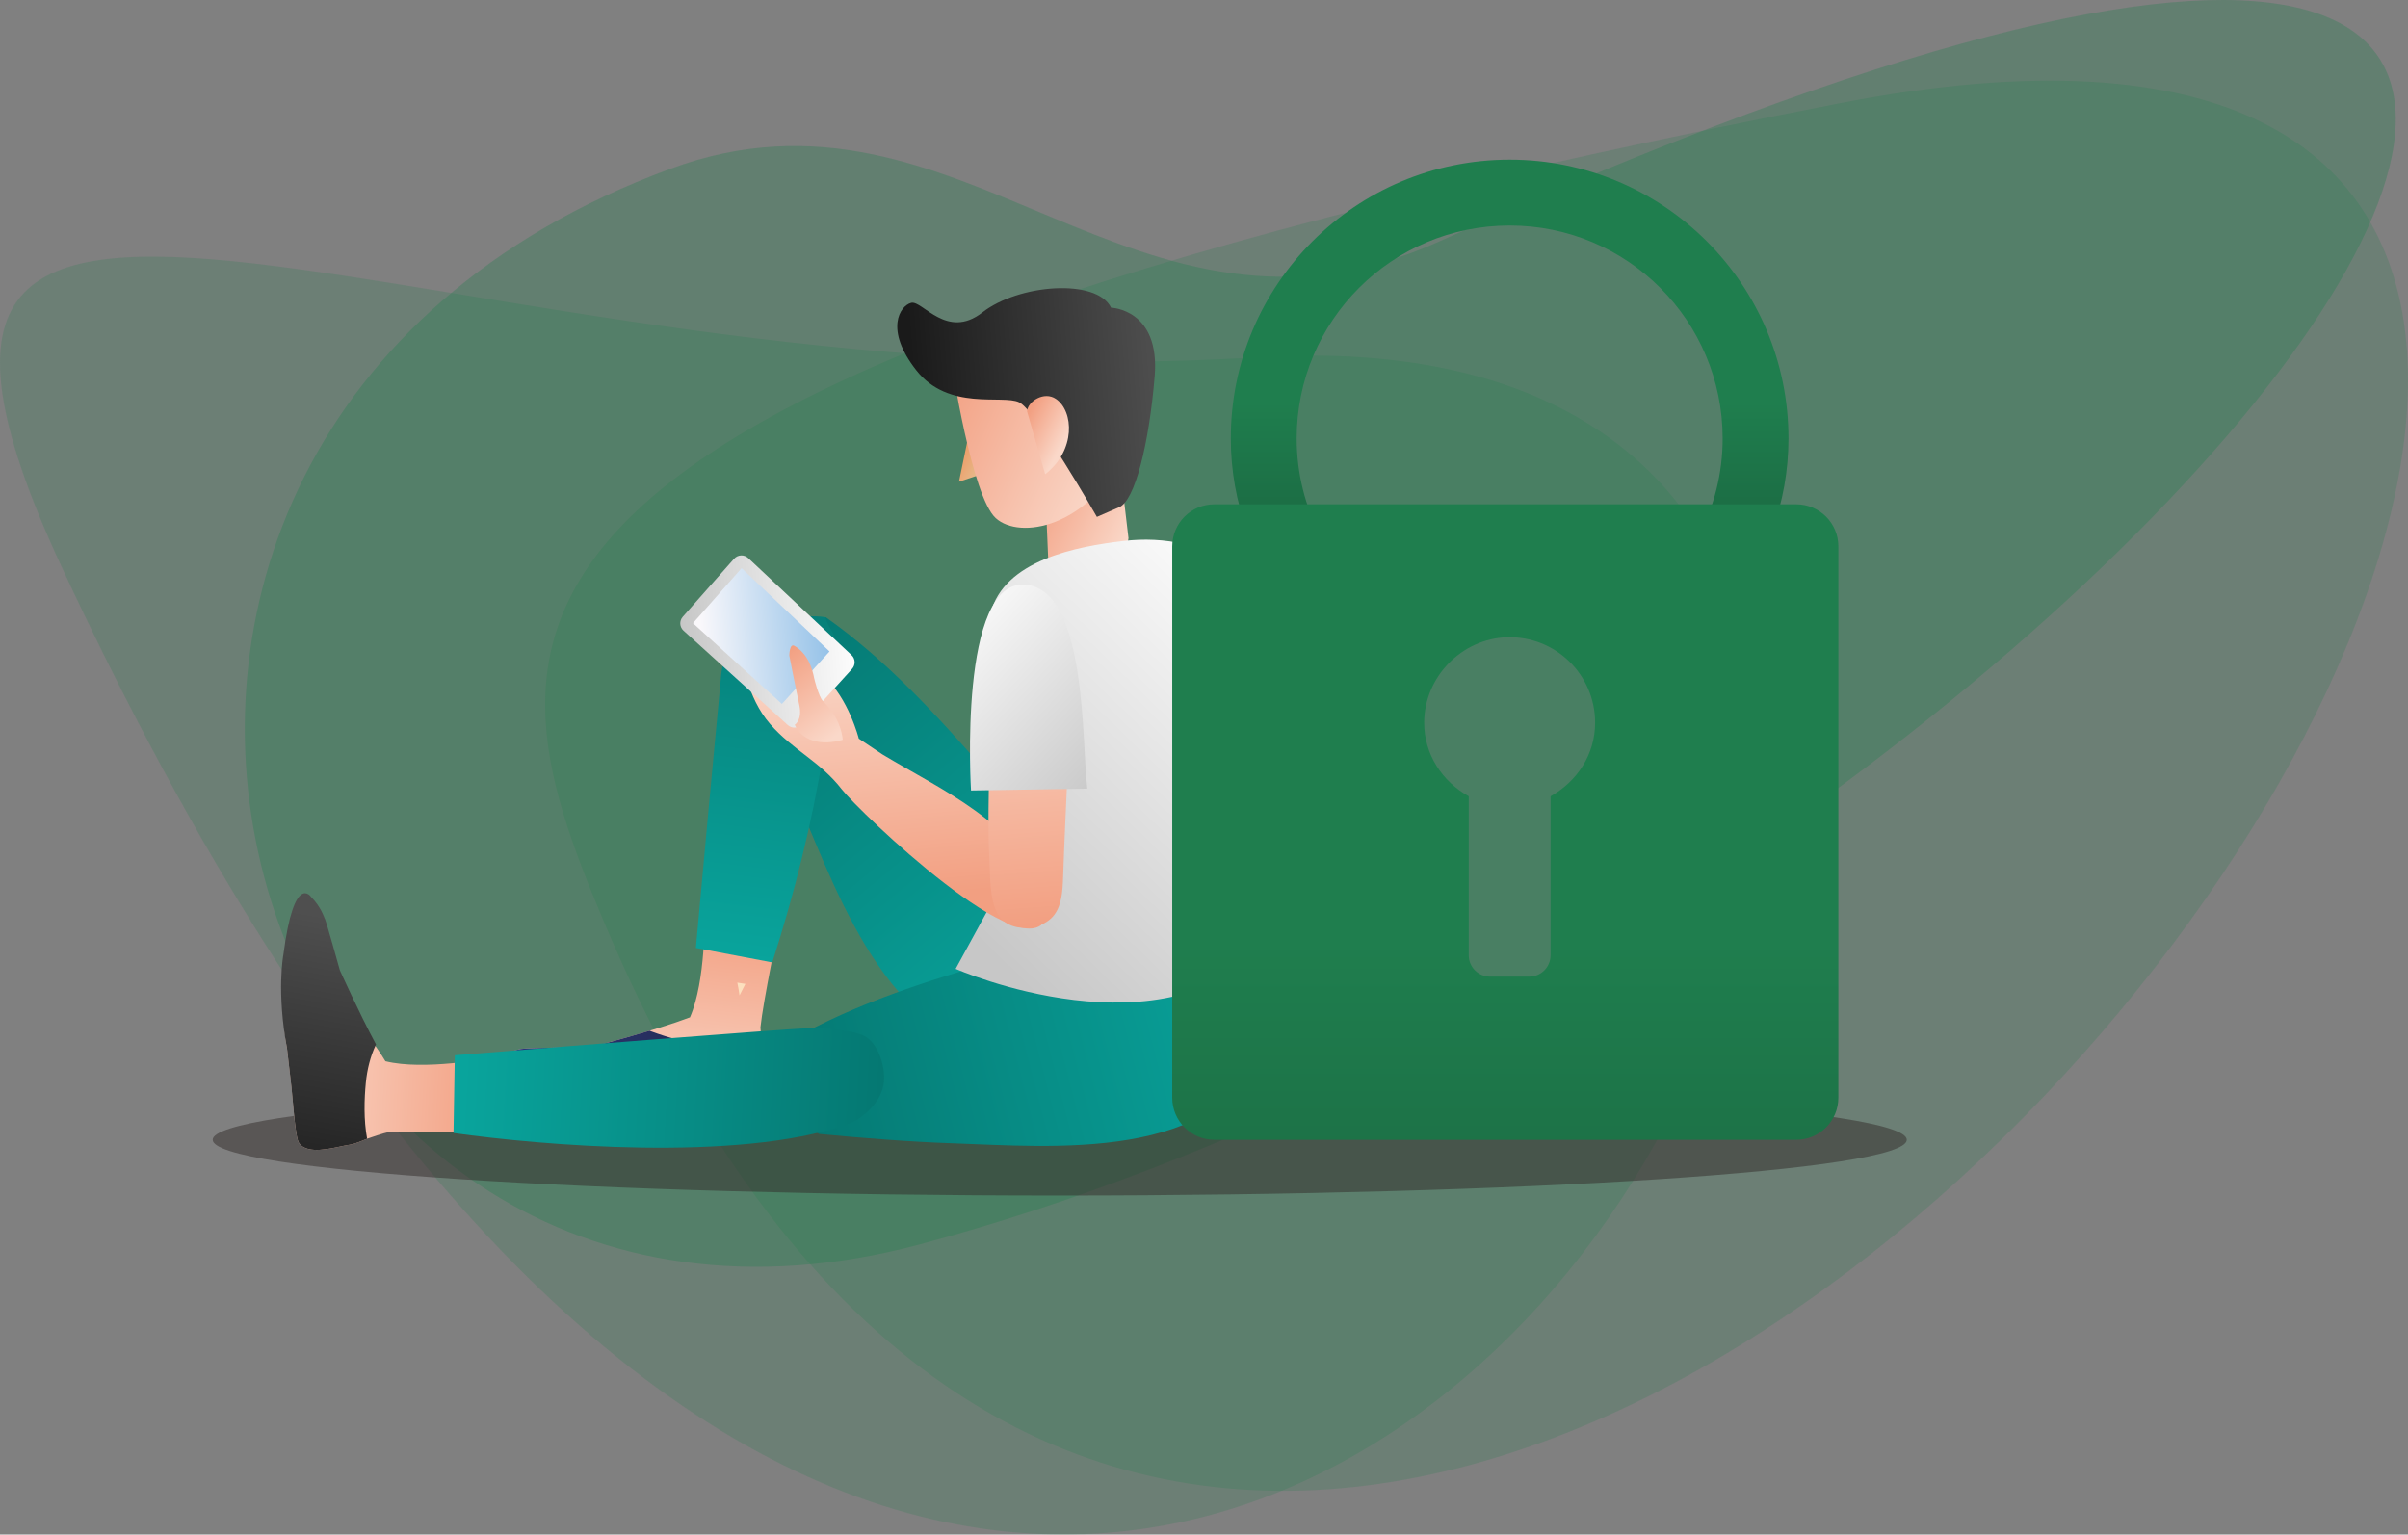 <?xml version="1.0" encoding="UTF-8"?>
<!DOCTYPE svg PUBLIC "-//W3C//DTD SVG 1.1//EN" "http://www.w3.org/Graphics/SVG/1.1/DTD/svg11.dtd">
<!-- Creator: CorelDRAW 2019 (64-Bit) -->
<svg xmlns="http://www.w3.org/2000/svg" xml:space="preserve" width="78.547mm" height="50.066mm" version="1.1" style="shape-rendering:geometricPrecision; text-rendering:geometricPrecision; image-rendering:optimizeQuality; fill-rule:evenodd; clip-rule:evenodd"
viewBox="0 0 26375.03 16811.54"
 xmlns:xlink="http://www.w3.org/1999/xlink">
 <rect x="0" y="0" width="26375.03" height="16811.54" fill="#808080" stroke="none"/>
 <defs>
  <style type="text/css">
   <![CDATA[
    .fil6 {fill:#FCE0BE;fill-rule:nonzero}
    .fil1 {fill:#1F7E4E;fill-opacity:0.2}
    .fil0 {fill:#1F7E4E;fill-opacity:0.302}
    .fil2 {fill:#332C2B;fill-rule:nonzero;fill-opacity:0.502}
    .fil24 {fill:url(#id0)}
    .fil25 {fill:url(#id1)}
    .fil15 {fill:url(#id2)}
    .fil14 {fill:url(#id3)}
    .fil23 {fill:url(#id4)}
    .fil17 {fill:url(#id5)}
    .fil9 {fill:url(#id6)}
    .fil5 {fill:url(#id7)}
    .fil10 {fill:url(#id8)}
    .fil16 {fill:url(#id9)}
    .fil19 {fill:url(#id10)}
    .fil20 {fill:url(#id11)}
    .fil21 {fill:url(#id12)}
    .fil12 {fill:url(#id13)}
    .fil3 {fill:url(#id14)}
    .fil4 {fill:url(#id15)}
    .fil8 {fill:url(#id16)}
    .fil22 {fill:url(#id17)}
    .fil13 {fill:url(#id18)}
    .fil11 {fill:url(#id19)}
    .fil7 {fill:url(#id20)}
    .fil18 {fill:url(#id21)}
   ]]>
  </style>
  <linearGradient id="id0" gradientUnits="userSpaceOnUse" x1="16535.29" y1="4408.64" x2="16535.29" y2="6474.56">
   <stop offset="0" style="stop-opacity:1; stop-color:#1F7E4E"/>
   <stop offset="1" style="stop-opacity:1; stop-color:#19613D"/>
  </linearGradient>
  <linearGradient id="id1" gradientUnits="userSpaceOnUse" xlink:href="#id0" x1="16487.6" y1="10322.1" x2="16487.6" y2="15878.25">
  </linearGradient>
  <linearGradient id="id2" gradientUnits="userSpaceOnUse" x1="9681.08" y1="7104.03" x2="9921.04" y2="9824.03">
   <stop offset="0" style="stop-opacity:1; stop-color:#FAD8C9"/>
   <stop offset="1" style="stop-opacity:1; stop-color:#F29F81"/>
  </linearGradient>
  <linearGradient id="id3" gradientUnits="userSpaceOnUse" x1="10499.23" y1="10105.15" x2="13931.67" y2="6573.05">
   <stop offset="0" style="stop-opacity:1; stop-color:#C7C7C7"/>
   <stop offset="1" style="stop-opacity:1; stop-color:#FCFCFC"/>
  </linearGradient>
  <linearGradient id="id4" gradientUnits="userSpaceOnUse" x1="4970.37" y1="11689.19" x2="9656.87" y2="11948.85">
   <stop offset="0" style="stop-opacity:1; stop-color:#09A59D"/>
   <stop offset="1" style="stop-opacity:1; stop-color:#057872"/>
  </linearGradient>
  <linearGradient id="id5" gradientUnits="userSpaceOnUse" x1="7605.15" y1="7024.38" x2="9069.11" y2="6913.67">
   <stop offset="0" style="stop-opacity:1; stop-color:#FAF8FB"/>
   <stop offset="0.051" style="stop-opacity:1; stop-color:#FAF8FB"/>
   <stop offset="1" style="stop-opacity:1; stop-color:#95C2E8"/>
  </linearGradient>
  <linearGradient id="id6" gradientUnits="userSpaceOnUse" x1="10808.42" y1="5116.37" x2="10499.26" y2="4967.79">
   <stop offset="0" style="stop-opacity:1; stop-color:#E5C094"/>
   <stop offset="1" style="stop-opacity:1; stop-color:#EE9962"/>
  </linearGradient>
  <linearGradient id="id7" gradientUnits="userSpaceOnUse" xlink:href="#id2" x1="6926.56" y1="12154.35" x2="7192.14" y2="9954.92">
  </linearGradient>
  <linearGradient id="id8" gradientUnits="userSpaceOnUse" xlink:href="#id2" x1="12466.6" y1="5684.76" x2="11421.26" y2="5192.13">
  </linearGradient>
  <linearGradient id="id9" gradientUnits="userSpaceOnUse" xlink:href="#id3" x1="7482.93" y1="7098.45" x2="9327.37" y2="6959.07">
  </linearGradient>
  <linearGradient id="id10" gradientUnits="userSpaceOnUse" xlink:href="#id2" x1="11147.8" y1="7033.71" x2="11376.7" y2="10129.29">
  </linearGradient>
  <linearGradient id="id11" gradientUnits="userSpaceOnUse" xlink:href="#id3" x1="12178.16" y1="8599.22" x2="10284.02" y2="6827.41">
  </linearGradient>
  <linearGradient id="id12" gradientUnits="userSpaceOnUse" xlink:href="#id2" x1="3177.71" y1="11403.84" x2="5425.7" y2="11528.55">
  </linearGradient>
  <linearGradient id="id13" gradientUnits="userSpaceOnUse" x1="12625.96" y1="4398.43" x2="10028.49" y2="4599.83">
   <stop offset="0" style="stop-opacity:1; stop-color:#4D4D4D"/>
   <stop offset="1" style="stop-opacity:1; stop-color:#1A1A1A"/>
  </linearGradient>
  <linearGradient id="id14" gradientUnits="userSpaceOnUse" x1="11588.52" y1="11253.47" x2="8229.82" y2="7218.26">
   <stop offset="0" style="stop-opacity:1; stop-color:#09A49C"/>
   <stop offset="1" style="stop-opacity:1; stop-color:#057973"/>
  </linearGradient>
  <linearGradient id="id15" gradientUnits="userSpaceOnUse" x1="13947.58" y1="10885.78" x2="8929.46" y2="12166.57">
   <stop offset="0" style="stop-opacity:1; stop-color:#09A49C"/>
   <stop offset="1" style="stop-opacity:1; stop-color:#057A74"/>
  </linearGradient>
  <linearGradient id="id16" gradientUnits="userSpaceOnUse" xlink:href="#id14" x1="8128.68" y1="10503.09" x2="8690.62" y2="5970.75">
  </linearGradient>
  <linearGradient id="id17" gradientUnits="userSpaceOnUse" x1="3844.65" y1="10082.52" x2="3406.75" y2="12550.95">
   <stop offset="0" style="stop-opacity:1; stop-color:#4F4F4F"/>
   <stop offset="1" style="stop-opacity:1; stop-color:#262626"/>
  </linearGradient>
  <linearGradient id="id18" gradientUnits="userSpaceOnUse" xlink:href="#id2" x1="11624.68" y1="4889.28" x2="11192.06" y2="4661.38">
  </linearGradient>
  <linearGradient id="id19" gradientUnits="userSpaceOnUse" xlink:href="#id2" x1="12285.34" y1="4947" x2="10356.92" y2="4073.42">
  </linearGradient>
  <linearGradient id="id20" gradientUnits="userSpaceOnUse" x1="5556.29" y1="11489.6" x2="8383.2" y2="11847.41">
   <stop offset="0" style="stop-opacity:1; stop-color:#2C357E"/>
   <stop offset="1" style="stop-opacity:1; stop-color:#222A44"/>
  </linearGradient>
  <linearGradient id="id21" gradientUnits="userSpaceOnUse" xlink:href="#id2" x1="9162.13" y1="8059.2" x2="8505.73" y2="7200.4">
  </linearGradient>
 </defs>
 <g id="Layer_x0020_1">
  <g id="_2108471453056">
   <path class="fil0" d="M10078.19 13632.31c-7490.78,2007.13 -10756.57,-8815.97 -2738.94,-11781.93 3208.4,-1186.87 5065.1,2308.83 8428.37,793.46 19855.17,-8945.88 7762.03,7384.17 -5689.43,10988.47z"/>
   <path class="fil1" d="M20153.72 1130.42c-15488.64,3011.1 -14921.13,5696.41 -13534.13,8979.9 8085.13,19139.98 30569.8,-12291.75 13534.13,-8979.9z"/>
   <path class="fil1" d="M13745.34 3914.83c-8848.2,553.85 -16023.92,-4059.59 -13070.54,2294.53 11861.34,25519.61 26922.06,-3161.59 13070.54,-2294.53z"/>
   <path class="fil2" d="M20885.23 12486.88c0,337.4 -4153.88,610.83 -9277.84,610.83 -5123.96,0 -9277.84,-273.43 -9277.84,-610.83 0,-337.36 4153.88,-610.9 9277.84,-610.9 5123.96,0 9277.84,273.53 9277.84,610.9z"/>
   <path class="fil3" d="M9045.61 6762.73c664.76,469.26 1225.55,1083.48 1757.81,1694.28 264.36,303.45 1058.43,1559.76 1300.47,1881.91 458.28,609.96 243.81,600.25 -575.71,1037.81 -103.66,55.34 -217.09,89.59 -333.97,101.51 -1375.92,139.96 -2011.33,-1663.18 -2424.78,-2632.77 -179.44,-421.01 -373.6,-941.38 -526.31,-1372.93 119.1,-769.29 802.5,-709.82 802.5,-709.82z"/>
   <path class="fil4" d="M8665.63 11395.44c706.19,-404.42 1499.72,-653.37 2278.28,-877.85 386.62,-111.51 1860.69,-300.66 2254.94,-384.07 746.49,-157.85 647.09,32.54 697.63,960.11 6.28,117.26 -10.41,234.65 -49.06,345.66 -454.25,1306.21 -2357.02,1120.69 -3410.45,1086 -457.44,-15.11 -1011.09,-58.86 -1466.71,-102.68 -646.99,-432.76 -304.63,-1027.17 -304.63,-1027.17z"/>
   <path class="fil5" d="M8391.93 11689.72c0.91,-67.9 -18.54,-138.68 -32.91,-206.81 -4.16,-19.34 -32.03,-206.68 -29.92,-227.09 31.06,-296.43 200.63,-1102.92 200.63,-1102.92l-812.7 -127.97c0,0 14.67,721.71 -159.53,1119.65l0.97 0.24c-388.81,147.91 -1069.75,322.59 -1069.75,322.59 0,0 -743.53,13.5 -784.06,24.58 -40.46,10.95 -138.78,23.2 -260.97,107.18 0,0 -111.88,175.52 775.13,449.45 0,0 379.84,143.25 1023.31,135.19 137.94,7.72 275.98,15.51 413.92,23.27 141.77,7.89 563.95,55.04 624.63,22.5 23.4,-12.69 40.13,-26.53 52.05,-41.87 92.17,-117.46 56.82,-356.6 59.2,-497.97z"/>
   <path class="fil6" d="M8075.72 10764.97c9.97,46.51 17.76,93.35 24.04,140.49 22.13,-41.74 43.62,-83.98 64.5,-126.46l-88.55 -14.04z"/>
   <path class="fil7" d="M8359.03 11482.91c-2.45,-11.15 -12.79,-78.64 -20.65,-137.37 -33.51,12.32 -66.62,23.84 -98.79,34.55 -372.15,124.14 -744.98,52.18 -1104.4,-79.98l-19.27 -8.23c-319.7,96.54 -627.18,175.41 -627.18,175.41 0,0 -743.53,13.6 -784.06,24.68 -40.46,10.95 -138.78,23.2 -260.97,107.18 0,0 -111.88,175.52 775.13,449.45 0,0 379.84,143.25 1023.31,135.19 137.94,7.72 275.98,15.51 413.92,23.27 141.77,7.89 563.95,55.04 624.63,22.5 23.4,-12.69 40.13,-26.53 52.05,-41.87 92.17,-117.46 56.82,-356.6 59.2,-497.97 0.91,-67.9 -18.54,-138.68 -32.91,-206.81z"/>
   <path class="fil8" d="M8624.26 6756.89l-6.61 -0.2c-369.3,-11.18 -683.19,267.49 -718.38,635.31 -86.33,899.94 -208.29,2232.78 -277.39,2993l837.18 158.69c240.02,-750.55 434.57,-1521.95 560.46,-2301.01 54.83,-338.44 111.35,-896.05 124.31,-1238.55 2.35,-63.33 -101.51,-172.09 -98.22,-241.4 -170.71,-24.38 -236.83,-0.2 -421.34,-5.84z"/>
   <polygon class="fil9" points="10619.2,4718.47 10774.24,5187.59 10503.79,5277.01 "/>
   <path class="fil10" d="M11438.79 5168.02c8.63,153.05 46.3,1053.97 46.3,1053.97 100.13,97.61 550.55,101.64 727.31,-72.36 140.73,-138.48 147.95,-253.85 147.95,-253.85l-154.29 -1308.22 -767.27 580.47z"/>
   <path class="fil11" d="M12064.6 3597.95l84.62 464.16 128.87 708.07 36.3 199.12c-396.66,808.44 -1144.02,947.22 -1407.95,707.23 -263.83,-239.89 -485.35,-1707.57 -485.35,-1707.57l1643.51 -371.01z"/>
   <path class="fil12" d="M12014.36 5663.24c0,0 -665.93,-1168.74 -852.06,-1256.11 -186.16,-87.37 -772.91,99.96 -1127.1,-351.84 -349.62,-445.86 -178.17,-704.58 -55.67,-737.25 122.29,-32.67 389.44,410.6 780.53,104.97 397.97,-311.11 1252.82,-375.85 1409.36,-52.05 0,0 539.07,13.94 477.76,752.23 -61.31,738.29 -216.68,1366.65 -391.02,1434.44l-241.8 105.6z"/>
   <path class="fil13" d="M11565.99 4370.76c195.49,134.11 219.74,562.34 -118.26,825.03l-198.68 -690.85c10.75,-109.73 188.38,-222.42 316.95,-134.18z"/>
   <path class="fil14" d="M12303.24 5926.96c-508.25,59.7 -1307.42,208.83 -1454.69,794.94 -78.57,312.25 -67.59,646.22 -11.42,961.36 43.95,247.24 84.42,495.12 113.66,744.81 49.29,421.92 108.46,896.88 -7.22,1313.13l-476.38 872.84c0,0 2313.03,1020.55 3460.04,-331.09 0,0 -72.8,-3366.05 -610.39,-4154.51 -65.34,-95.9 -229.44,-138.68 -332.16,-164.1 -227.03,-56.21 -455.53,-63.97 -681.44,-37.37z"/>
   <path class="fil15" d="M8124.88 7204.86c0,0 54.8,435.28 309.9,727.04 255.13,291.93 546.42,407.51 785.57,715.83 187.97,242.37 2058.07,2036.21 2248.32,1382.33 24.95,-85.69 -5.84,-176.93 -39.79,-259.5 -317.35,-773.18 -1090.36,-1100.37 -1766,-1507.14l-256.37 -171.45c0,0 -111.25,-440.55 -381.76,-683.39l-899.87 -203.72z"/>
   <path class="fil16" d="M8040.27 6121.52l-562.04 635.91c-39.29,44.53 -35.46,112.09 8.36,151.88l1141.91 1033.89c44.29,40.13 112.59,36.84 152.72,-7.45l551.43 -607.54c39.72,-43.62 37.04,-111.11 -6.04,-151.54l-1131.16 -1062.36c-44.49,-41.84 -114.74,-38.51 -155.17,7.22z"/>
   <polygon class="fil17" points="7590.28,6827.37 8564.13,7712.1 9086.04,7137.17 8122.84,6224.87 "/>
   <path class="fil18" d="M8704.79 7940.6c0,0 85.39,-51.71 50.23,-213.8 -35.09,-162.12 -109.6,-544.61 -109.6,-544.61 0,0 1.18,-136.63 55.24,-106.65 54.16,30.12 171.05,114.64 216.28,351.97 0,0 47.04,204.12 99.53,256.51 52.55,52.35 189.85,194.86 214.63,420.37 0,0 -384.95,129.85 -526.31,-163.8z"/>
   <path class="fil19" d="M11548.93 10020.46c78.57,-104.93 90.16,-253.72 95.36,-410.7 12.89,-382.06 31.63,-763.41 48.55,-1144.96 7.56,-169.97 15.01,-340.05 20.75,-510.13 11.48,-347.4 35.12,-857.7 -419.56,-940.87 -103.52,-18.94 -237.64,57.49 -302.14,128.27 -48.42,53.12 -78.24,126.96 -96.64,210.2 -39.19,176.69 -27.57,395.59 -36.2,548.98 -17.43,314.93 -29.38,630.81 -31.5,947.32 -1.38,203.39 -0.2,407.07 10.75,611.13 8.97,167.93 3.32,380.08 80.45,537.02 82.27,167.66 285.15,192.88 435.82,149.86 90.49,-25.72 152.14,-69.61 194.35,-126.12z"/>
   <path class="fil20" d="M11909.53 8639.88c-62.59,-471.41 3.53,-2165.22 -671.71,-2234.29 -746.89,-76.53 -602.17,2254.6 -602.17,2254.6l1273.87 -20.32z"/>
   <path class="fil21" d="M3826.69 12541.38c67.16,-10.44 133.58,-41.7 198.18,-67.49 18.4,-7.32 198.28,-66.72 218.73,-68.1 297.47,-19.81 1121.02,10.11 1121.02,10.11l-12.16 -822.58c0,0 -708.71,137.27 -1130.49,33.18l0 0.97c-212.02,-357.91 -672.34,-845.91 -672.34,-845.91 0,0 -155.97,-398.14 -173.77,-436.25 -17.8,-38.01 109.84,-130.89 6.28,-237.03 0,0 -20.11,-550.76 -139.12,369.87 0,0 -216.15,381.76 -98.75,1014.38 15.85,137.3 31.7,274.57 47.58,411.88 16.15,140.93 41.5,565.03 83.95,619.22 16.52,21.05 33.01,35.12 50.13,44.26 131.56,70.78 361,-4.67 500.76,-26.49z"/>
   <path class="fil22" d="M4021.04 12475.5c-38.65,-207.55 -31.93,-432.83 -13.63,-619.12 13.1,-133.24 47.98,-282.97 110.91,-413.99 -191.26,-357.71 -396.13,-814.18 -396.13,-814.18 0,0 -145.26,-523.02 -163.06,-561.13 -17.66,-38.08 -46.51,-132.8 -150.06,-238.91 0,0 -186.56,-287.67 -305.57,632.92 0,0 -76.63,398.81 40.76,1031.43 15.85,137.3 31.7,274.57 47.45,411.88 16.29,140.93 41.64,565.03 84.08,619.22 16.52,21.05 33.01,35.12 50.13,44.26 131.56,70.78 361,-4.67 500.76,-26.49 65.78,-10.21 130.82,-40.46 194.35,-65.88z"/>
   <path class="fil23" d="M4967.42 12412.81c969.45,135.05 3098.27,320.14 4300.72,-90.66 189.01,-64.64 391.8,-256.71 412.98,-464.56 16.25,-160.74 -50.47,-396.36 -188.71,-493.54 -114.2,-80.22 -493.2,-107.05 -625.17,-101.11 -373.6,16.92 -2758.79,207.11 -3885.75,297.81l-14.07 852.06z"/>
   <path class="fil24" d="M15156.92 6676.64c-576.21,-424.74 -954.44,-1102.49 -954.44,-1873.15 0,-1288.45 1044.4,-2332.84 2332.94,-2332.84 1288.31,0 2332.84,1044.4 2332.84,2332.84 0,770.66 -378.36,1448.41 -954.47,1873.15l1017.47 0c406.23,-518.52 658.28,-1163.26 658.28,-1873.15 0,-1686.72 -1367.42,-3054.14 -3054.11,-3054.14 -1686.82,0 -3054.34,1367.42 -3054.34,3054.14 0,709.89 252.14,1354.63 658.28,1873.15l1017.57 0z"/>
   <path class="fil25" d="M16983.69 8723.62l0 1741.52c0,129.31 -104.93,234.24 -234.24,234.24l-428.09 0c-129.41,0 -234.21,-104.93 -234.21,-234.24l0 -1741.52c-287.8,-160.81 -490.01,-457.64 -487.9,-811.29 2.89,-496.43 411.67,-915.96 907.76,-930.56 530.21,-15.61 964.55,409.12 964.55,935.87 0,351.3 -201.67,646.02 -487.86,805.99zm2690.99 -3198.73l-6373.99 0c-254.69,0 -461.17,206.47 -461.17,461.03l0 6039.58c0,254.9 206.47,461.37 461.17,461.37l6373.99 0c254.56,0 461.17,-206.47 461.17,-461.37l0 -6039.58c0,-254.56 -206.61,-461.03 -461.17,-461.03z"/>
  </g>
 </g>
</svg>
